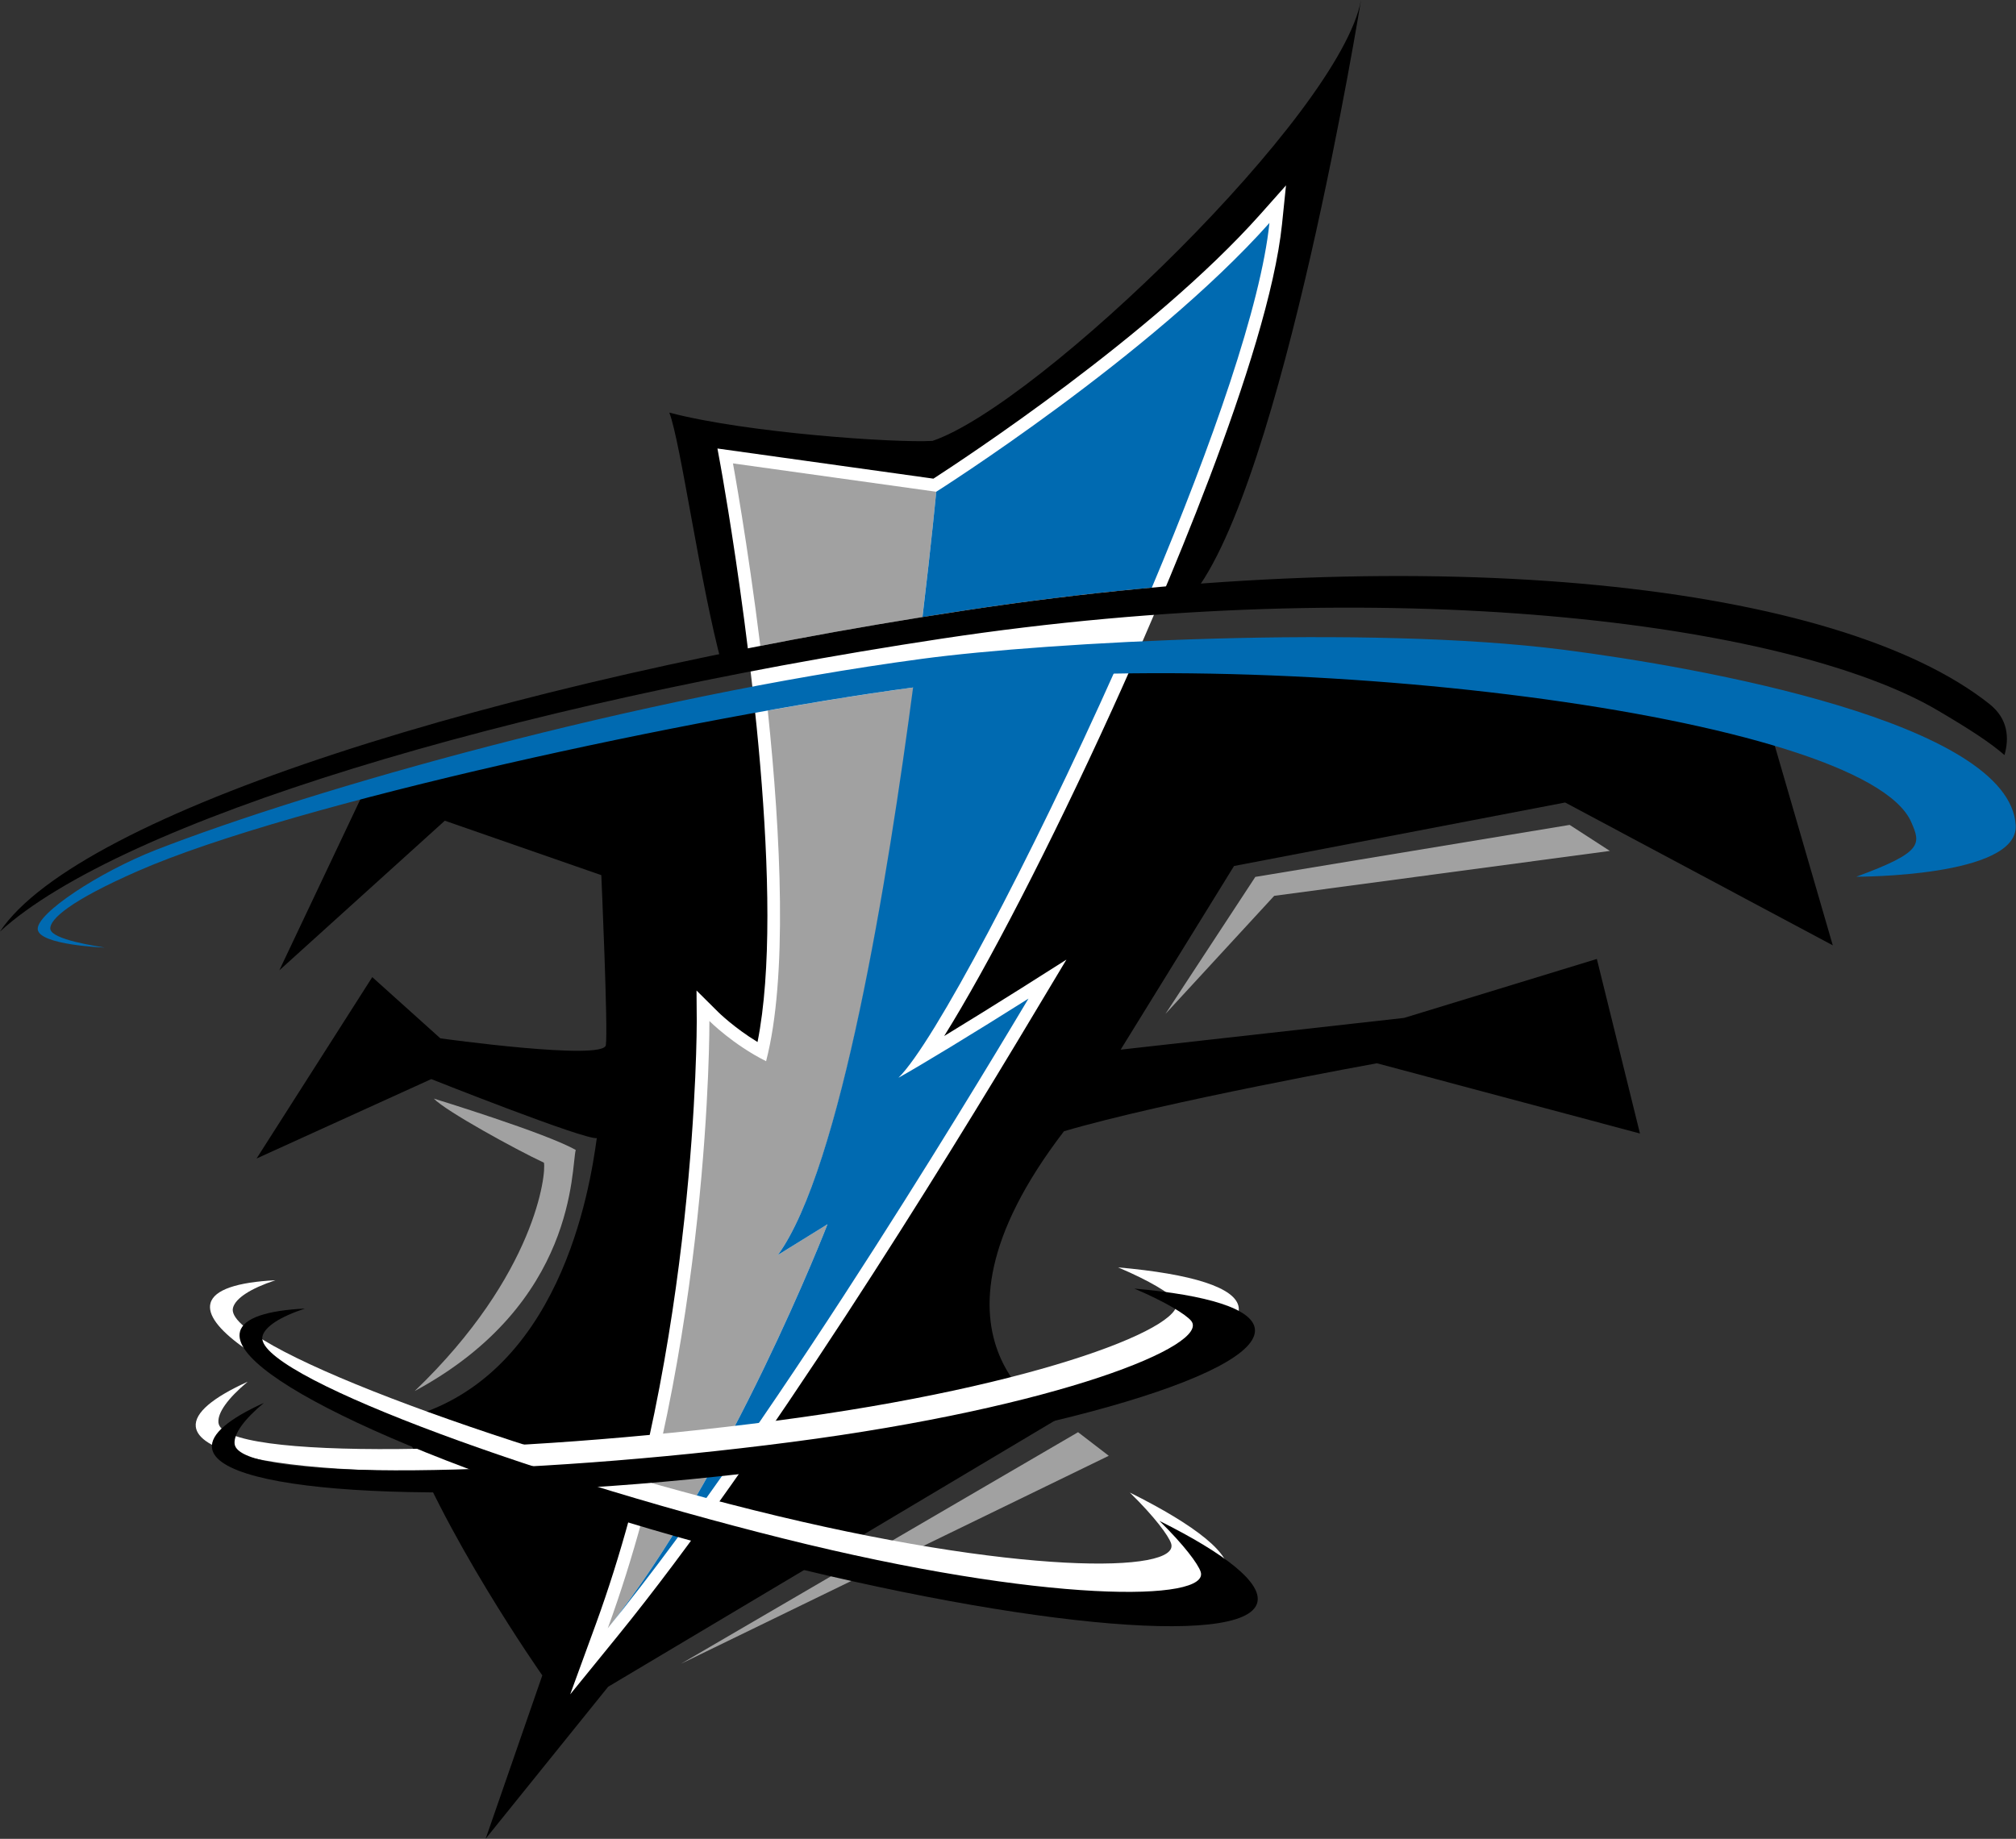 <?xml version="1.0" encoding="UTF-8" standalone="no"?>
<!DOCTYPE svg PUBLIC "-//W3C//DTD SVG 1.1//EN" "http://www.w3.org/Graphics/SVG/1.1/DTD/svg11.dtd">
<svg width="100%" height="100%" viewBox="0 0 6433 5869" version="1.1" xmlns="http://www.w3.org/2000/svg" xmlns:xlink="http://www.w3.org/1999/xlink" xml:space="preserve" xmlns:serif="http://www.serif.com/" style="fill-rule:evenodd;clip-rule:evenodd;stroke-linejoin:round;stroke-miterlimit:1.414;">
    <rect x="0" y="0" width="6433" height="5869" fill="#333333" stroke="none"/>
    <g transform="matrix(1,0,0,1,-80277.6,-24362.9)">
        <g transform="matrix(118.78,0,0,118.78,0,0)">
            <path d="M685.548,226.553L683.355,231.183L687.801,227.162L692.005,228.625C692.005,228.625 692.189,232.766 692.127,233.193C692.066,233.62 687.681,233.01 687.681,233.01L685.852,231.365L682.744,236.239L687.437,234.105C687.437,234.105 691.579,235.752 691.884,235.69C691.7,237.029 690.907,242.209 686.643,243.244C687.681,246.228 690.42,250.128 690.42,250.128L688.899,254.515L692.189,250.433L704.252,243.244C704.252,243.244 700.047,241.233 704.434,235.507C707.116,234.715 712.841,233.68 712.841,233.68L719.908,235.567L718.75,230.877L713.572,232.461L705.957,233.314L709.003,228.379L717.898,226.673L725.088,230.511L723.319,224.42C723.318,224.421 709.064,219.668 685.548,226.553Z" style="fill-rule:nonzero;"/>
        </g>
        <g transform="matrix(118.78,0,0,118.78,0,0)">
            <path d="M700.904,216.956C699.93,217.016 695.902,216.744 693.832,216.196C694.137,216.988 694.663,220.828 695.243,222.956C697.254,222.347 704.401,221.361 707.873,221.118C710.311,218.133 712.414,205.109 712.414,205.109C711.866,208.154 703.769,215.98 700.904,216.956Z" style="fill-rule:nonzero;"/>
        </g>
        <g transform="matrix(118.78,0,0,118.78,0,0)">
            <path d="M709.703,210.874C706.806,214.122 701.703,217.468 700.927,217.971C700.689,217.937 695.125,217.161 695.125,217.161L695.209,217.621C695.226,217.711 696.467,224.557 696.467,229.719C696.467,230.994 696.39,232.165 696.202,233.109C695.579,232.73 695.152,232.311 695.147,232.305L694.563,231.725L694.569,232.546C694.569,232.633 694.581,241.277 691.86,248.745L691.169,250.638L692.44,249.075C696.354,244.262 701.144,236.508 703.65,232.313L704.5,230.895L703.299,231.656C702.587,232.105 701.848,232.563 701.216,232.948C702.363,231.114 704.061,227.839 705.729,224.176C706.979,221.431 709.926,214.666 710.292,211.134L710.399,210.091L709.703,210.874Z" style="fill:white;fill-rule:nonzero;"/>
        </g>
        <g transform="matrix(118.78,0,0,118.78,0,0)">
            <path d="M707.16,232.354L710.082,229.181L719.099,227.974L718.019,227.275L709.575,228.672L707.16,232.354Z" style="fill:rgb(161,161,161);fill-rule:nonzero;"/>
        </g>
        <g transform="matrix(118.78,0,0,118.78,0,0)">
            <path d="M704.813,243.593L694.146,249.815L705.638,244.227L704.813,243.593Z" style="fill:rgb(161,161,161);fill-rule:nonzero;"/>
        </g>
        <g transform="matrix(118.78,0,0,118.78,0,0)">
            <path d="M687.505,234.629C687.505,234.629 690.55,235.564 691.318,236.01C691.19,236.479 691.367,240.126 686.991,242.488C690.258,239.354 690.529,236.618 690.463,236.351C689.712,236.001 687.815,234.959 687.505,234.629Z" style="fill:rgb(161,161,161);fill-rule:nonzero;"/>
        </g>
        <g transform="matrix(118.78,0,0,118.78,0,0)">
            <g>
                <path d="M701.003,218.323L695.542,217.561C695.542,217.561 695.932,219.682 696.277,222.465C697.697,222.187 699.153,221.927 700.632,221.69C700.876,219.673 701.003,218.323 701.003,218.323Z" style="fill:rgb(161,161,161);fill-rule:nonzero;"/>
                <path d="M696.749,238.831C698.443,236.492 699.703,228.847 700.395,223.583C700.387,223.583 700.381,223.584 700.373,223.584C699.252,223.733 697.923,223.944 696.477,224.202C696.828,227.557 697.014,231.384 696.432,233.624C695.542,233.18 694.909,232.544 694.909,232.544C694.909,232.544 694.953,241.244 692.18,248.859C695.479,244.732 698.083,238.003 698.083,238.003L696.749,238.831Z" style="fill:rgb(161,161,161);fill-rule:nonzero;"/>
                <path d="M701.824,221.504C703.518,221.247 705.179,221.047 706.794,220.9C708.413,217.054 709.726,213.305 709.954,211.1C706.761,214.68 701.003,218.323 701.003,218.323C701.003,218.323 700.876,219.673 700.633,221.691C701.027,221.626 701.427,221.564 701.824,221.504Z" style="fill:rgb(0,106,177);fill-rule:nonzero;"/>
                <path d="M696.749,238.831L698.082,238.005C698.082,238.005 695.478,244.734 692.179,248.861L692.177,248.862C696.876,243.086 702.853,232.984 703.481,231.942C702.022,232.864 700.559,233.752 699.988,234.069C700.927,233.149 703.528,228.225 705.827,223.081C703.904,223.117 702.033,223.273 700.393,223.489C699.699,228.754 698.443,236.492 696.749,238.831Z" style="fill:rgb(0,106,177);fill-rule:nonzero;"/>
            </g>
        </g>
        <g transform="matrix(118.78,0,0,118.78,0,0)">
            <path d="M708.83,247.413C708.974,246.884 707.979,246.099 706.204,245.215C706.874,245.871 707.244,246.376 707.312,246.581C707.583,247.386 703.16,247.451 696.094,245.687C689.029,243.922 681.84,241.239 682.111,240.249C682.18,239.994 682.579,239.732 683.25,239.51C682.227,239.562 681.602,239.764 681.506,240.127C681.174,241.363 687.026,243.995 694.571,246.007C702.118,248.018 708.502,248.648 708.83,247.413Z" style="fill:white;fill-rule:nonzero;"/>
        </g>
        <g transform="matrix(118.78,0,0,118.78,0,0)">
            <path d="M709.129,240.247C709.068,239.705 707.858,239.338 705.889,239.165C706.751,239.529 707.276,239.863 707.414,240.029C707.959,240.676 703.88,242.35 696.678,243.288C689.479,244.225 681.829,244.355 681.72,243.339C681.691,243.077 681.965,242.689 682.505,242.237C681.574,242.659 681.069,243.073 681.111,243.446C681.256,244.712 687.644,245.022 695.382,244.138C703.118,243.255 709.272,241.514 709.129,240.247Z" style="fill:white;fill-rule:nonzero;"/>
        </g>
        <g transform="matrix(118.78,0,0,118.78,0,0)">
            <path d="M709.563,240.817C709.5,240.276 708.293,239.908 706.324,239.734C707.184,240.1 707.711,240.433 707.849,240.598C708.392,241.246 704.313,242.92 697.114,243.857C689.912,244.796 682.264,244.926 682.154,243.908C682.125,243.645 682.399,243.258 682.94,242.806C682.008,243.228 681.502,243.643 681.546,244.015C681.69,245.281 688.079,245.592 695.815,244.708C703.555,243.826 709.707,242.083 709.563,240.817Z" style="fill-rule:nonzero;"/>
        </g>
        <g transform="matrix(118.78,0,0,118.78,0,0)">
            <path d="M709.627,248.174C709.767,247.645 708.773,246.86 706.999,245.976C707.669,246.632 708.038,247.138 708.106,247.342C708.376,248.146 703.954,248.213 696.887,246.448C689.82,244.683 682.634,242.001 682.904,241.009C682.974,240.754 683.373,240.493 684.043,240.271C683.02,240.322 682.395,240.524 682.299,240.889C681.97,242.122 687.82,244.756 695.366,246.768C702.912,248.78 709.297,249.409 709.627,248.174Z" style="fill-rule:nonzero;"/>
        </g>
        <g transform="matrix(118.78,0,0,118.78,0,0)">
            <path d="M729.3,224.029C725.224,220.788 714.469,219.59 701.824,221.504C689.165,223.421 677.963,226.971 675.849,230.142C679.086,227.18 689.499,224.035 701.146,222.271C713.076,220.465 723.862,221.815 727.908,224.199C728.807,224.729 729.321,225.068 729.701,225.398C729.832,224.936 729.796,224.423 729.3,224.029Z" style="fill-rule:nonzero;"/>
        </g>
        <g transform="matrix(118.78,0,0,118.78,0,0)">
            <path d="M700.631,222.811C692.921,223.843 684.257,226.306 680.048,227.944C678.514,228.542 676.824,229.658 676.865,230.082C676.907,230.507 678.666,230.571 678.666,230.571C678.451,230.533 677.233,230.36 677.203,230.069C677.18,229.813 677.738,229.312 679.536,228.523C683.741,226.674 694.71,224.335 700.372,223.584C709.857,222.327 725.939,224.3 727.197,227.202C727.449,227.786 727.525,228.006 725.719,228.667C725.719,228.667 730.085,228.682 730.002,227.284C729.84,224.519 721.513,223.036 717.843,222.567C712.559,221.894 703.969,222.363 700.631,222.811Z" style="fill:rgb(0,106,177);fill-rule:nonzero;"/>
        </g>
    </g>
</svg>
